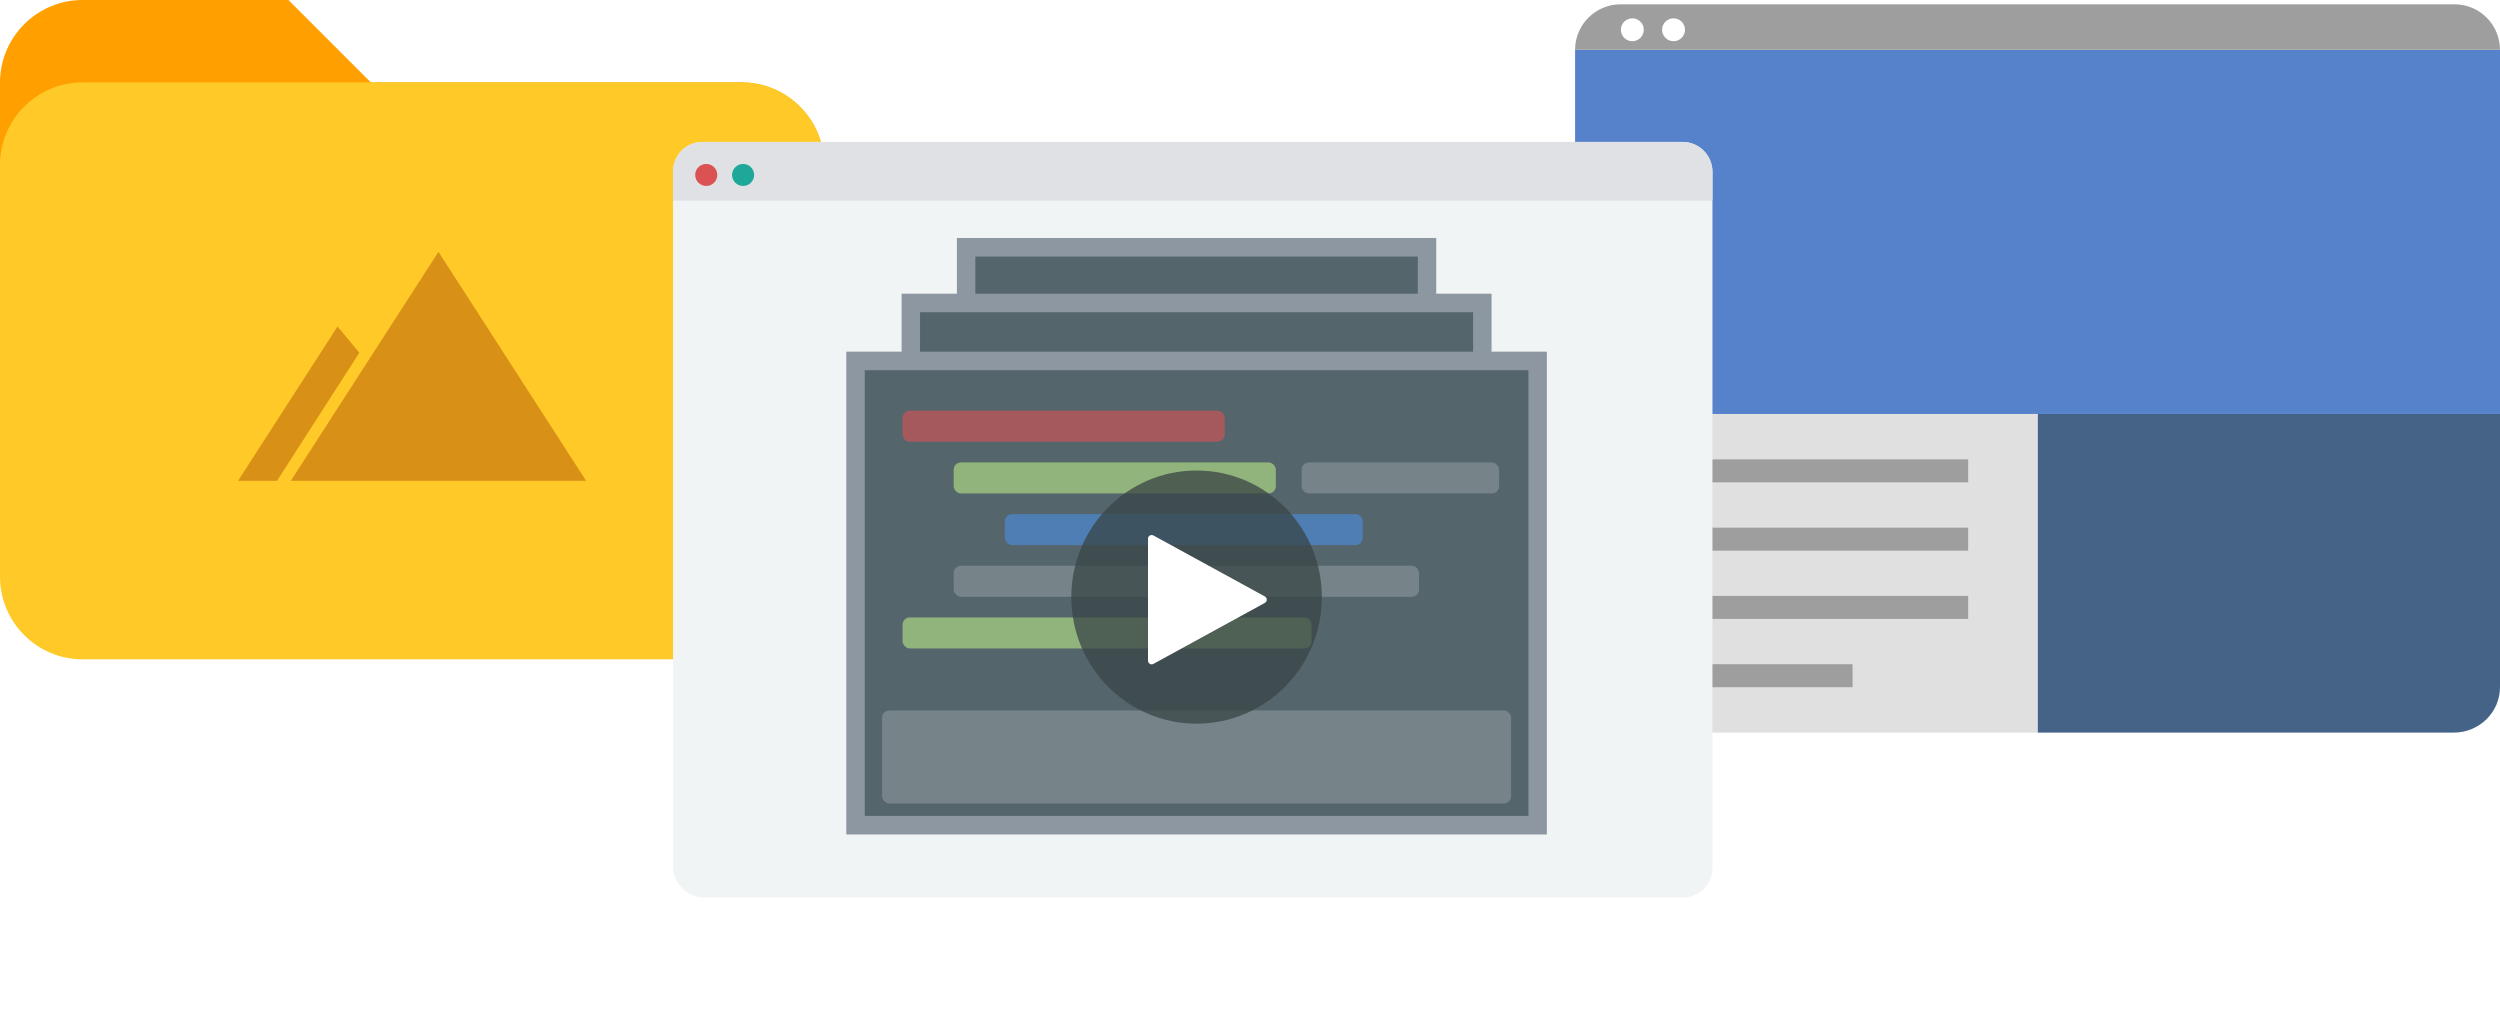 <?xml version="1.0" encoding="UTF-8"?>
<svg width="546px" height="226px" viewBox="0 0 546 226" version="1.1" xmlns="http://www.w3.org/2000/svg" xmlns:xlink="http://www.w3.org/1999/xlink">
    <!-- Generator: Sketch 47 (45396) - http://www.bohemiancoding.com/sketch -->
    <title>demo-header-image</title>
    <desc>Created with Sketch.</desc>
    <defs>
        <filter x="-20.3%" y="-26.7%" width="140.5%" height="155.8%" filterUnits="objectBoundingBox" id="filter-1">
            <feOffset dx="0" dy="2" in="SourceAlpha" result="shadowOffsetOuter1"></feOffset>
            <feGaussianBlur stdDeviation="15" in="shadowOffsetOuter1" result="shadowBlurOuter1"></feGaussianBlur>
            <feColorMatrix values="0 0 0 0 0   0 0 0 0 0   0 0 0 0 0  0 0 0 0.2 0" type="matrix" in="shadowBlurOuter1" result="shadowMatrixOuter1"></feColorMatrix>
            <feMerge>
                <feMergeNode in="shadowMatrixOuter1"></feMergeNode>
                <feMergeNode in="SourceGraphic"></feMergeNode>
            </feMerge>
        </filter>
    </defs>
    <g id="Home" stroke="none" stroke-width="1" fill="none" fill-rule="evenodd">
        <g id="Website---Demo-UI" transform="translate(-435, -259)">
            <g id="Demo-Header" transform="translate(0, 49)">
                <g id="demo-header-image" transform="translate(435, 210)">
                    <g id="icons8-google_sites" transform="translate(344, 0)">
                        <rect id="Rectangle-path" fill="#5682CB" fill-rule="nonzero" x="0" y="10.882" width="202" height="79.529"></rect>
                        <path d="M191.9,160 L101,160 L101,90.412 L202,90.412 L202,150.059 C202,155.551 197.48,160 191.9,160 Z" id="Shape" fill="#446386" fill-rule="nonzero"></path>
                        <path d="M101,160 L10.1,160 C4.52,160 0,155.551 0,150.059 L0,90.412 L101,90.412 L101,160 Z" id="Shape" fill="#E0E0E0" fill-rule="nonzero"></path>
                        <path d="M202,10.882 L0,10.882 L0,10.882 L0,10.882 C-6.723752e-16,5.392 4.451,0.941 9.941,0.941 L192.059,0.941 L192.059,0.941 C197.549,0.941 202,5.392 202,10.882 L202,10.882 Z" id="Shape" fill="#9E9E9E" fill-rule="nonzero"></path>
                        <circle id="Oval" fill="#FFFFFF" fill-rule="nonzero" cx="12.5" cy="6.5" r="2.5"></circle>
                        <circle id="Oval" fill="#FFFFFF" fill-rule="nonzero" cx="21.5" cy="6.5" r="2.5"></circle>
                        <path d="M15.15,102.838 L85.85,102.838" id="Shape" stroke="#9E9E9E" stroke-width="5.023"></path>
                        <path d="M15.15,117.75 L85.85,117.75" id="Shape" stroke="#9E9E9E" stroke-width="5.023"></path>
                        <path d="M15.15,132.662 L85.85,132.662" id="Shape" stroke="#9E9E9E" stroke-width="5.023"></path>
                        <path d="M15.15,147.574 L60.6,147.574" id="Shape" stroke="#9E9E9E" stroke-width="5.023"></path>
                    </g>
                    <g id="icons8-folder" fill-rule="nonzero">
                        <path d="M162,18 L81,18 L63,0 L18,0 C8.1,0 0,8.1 0,18 L0,54 L180,54 L180,36 C180,26.1 171.9,18 162,18 Z" id="Shape" fill="#FFA000"></path>
                        <path d="M162,18 L18,18 C8.1,18 0,26.1 0,36 L0,126 C0,135.9 8.1,144 18,144 L162,144 C171.9,144 180,135.9 180,126 L180,36 C180,26.1 171.9,18 162,18 Z" id="Shape" fill="#FFCA28"></path>
                    </g>
                    <g id="Logorevamp" transform="translate(52, 55)" fill="#D89016">
                        <polygon id="Triangle-2" points="43.758 0 76 50 11.515 50"></polygon>
                        <polygon id="Rectangle-2-Copy" points="21.715 16.304 26.485 22.033 8.499 50 0 50"></polygon>
                    </g>
                    <g id="Group-11" filter="url(#filter-1)" transform="translate(147, 29)">
                        <g id="Content">
                            <g id="Group-2">
                                <rect id="Rectangle-14" fill="#F0F4F4" x="0" y="0" width="227" height="165" rx="6.416"></rect>
                                <path d="M6.416,0 L220.584,0 L220.584,8.8817842e-16 C224.128,2.37302849e-16 227,2.872 227,6.416 L227,12.816 L0,12.816 L0,6.416 L8.8817842e-16,6.416 C4.54261372e-16,2.872 2.872,1.53905399e-15 6.416,8.8817842e-16 Z" id="Rectangle-14" fill="#DFE1E5"></path>
                                <ellipse id="Oval-3" fill="#DB5252" cx="7.245" cy="7.209" rx="2.415" ry="2.403"></ellipse>
                                <ellipse id="Oval-3" fill="#1EA899" cx="15.294" cy="7.209" rx="2.415" ry="2.403"></ellipse>
                            </g>
                        </g>
                        <g id="Group-3" transform="translate(18.216, 20.975)">
                            <g id="slope-content-icon-small" transform="translate(19.617, 0)">
                                <g id="slope-content-icon">
                                    <g>
                                        <g id="Group" transform="translate(24.158, 0)" fill-rule="nonzero">
                                            <rect id="Rectangle-path" fill="#55656C" x="2.013" y="2.028" width="100.658" height="24.333"></rect>
                                            <path d="M100.658,4.055 L100.658,24.333 L4.026,24.333 L4.026,4.055 L100.658,4.055 L100.658,4.055 Z M104.684,0 L0,0 L0,28.388 L104.684,28.388 L104.684,0 L104.684,0 Z" id="Shape" fill="#8C97A2"></path>
                                        </g>
                                        <g id="Group" transform="translate(12.079, 12.166)" fill-rule="nonzero">
                                            <rect id="Rectangle-path" fill="#55656C" x="2.013" y="2.028" width="124.816" height="24.333"></rect>
                                            <path d="M124.816,4.055 L124.816,24.333 L4.026,24.333 L4.026,4.055 L124.816,4.055 L124.816,4.055 Z M128.842,0 L0,0 L0,28.388 L128.842,28.388 L128.842,0 L128.842,0 Z" id="Shape" fill="#8C97A2"></path>
                                        </g>
                                        <g id="Group" transform="translate(0, 24.827)">
                                            <rect id="Rectangle-path" fill="#55656C" fill-rule="nonzero" x="2.013" y="2.028" width="148.974" height="101.387"></rect>
                                            <g id="Group-13" transform="translate(7.818, 12.907)">
                                                <rect id="Rectangle" fill-opacity="0.6" fill="#DB5252" x="4.467" y="0" width="70.358" height="6.771" rx="1.584"></rect>
                                                <rect id="Rectangle" fill="#B8E986" opacity="0.6" x="15.635" y="11.285" width="70.358" height="6.771" rx="1.584"></rect>
                                                <rect id="Rectangle" fill="#8C9A9E" opacity="0.6" x="91.628" y="11.285" width="43.133" height="6.771" rx="1.584"></rect>
                                                <rect id="Rectangle" fill="#90B47C" x="4.467" y="45.139" width="89.343" height="6.771" rx="1.584"></rect>
                                                <rect id="Rectangle-2" fill="#76848A" x="0" y="65.452" width="137.365" height="20.313" rx="1.584"></rect>
                                                <rect id="Rectangle" fill="#4A90E2" opacity="0.6" x="26.803" y="22.57" width="78.175" height="6.771" rx="1.584"></rect>
                                                <rect id="Rectangle" fill="#76848A" x="15.635" y="33.854" width="101.628" height="6.771" rx="1.584"></rect>
                                            </g>
                                            <path d="M148.974,4.055 L148.974,101.387 L4.026,101.387 L4.026,4.055 L148.974,4.055 L148.974,4.055 Z M153,0 L0,0 L0,105.443 L153,105.443 L153,0 L153,0 Z" id="Shape" fill="#8C97A2" fill-rule="nonzero"></path>
                                        </g>
                                        <g id="Group-14" transform="translate(49.139, 50.782)">
                                            <ellipse id="Oval-2" fill-opacity="0.753" fill="#394547" cx="27.361" cy="27.648" rx="27.361" ry="27.648"></ellipse>
                                            <path d="M16.752,14.878 L16.752,41.546 L16.752,41.546 C16.752,41.983 17.106,42.338 17.544,42.338 C17.677,42.338 17.807,42.305 17.924,42.241 L42.285,28.907 L42.285,28.907 C42.669,28.697 42.81,28.216 42.6,27.832 C42.527,27.699 42.418,27.59 42.285,27.517 L17.924,14.183 L17.924,14.183 C17.54,13.973 17.059,14.114 16.849,14.498 C16.785,14.614 16.752,14.745 16.752,14.878 Z" id="Shape" fill="#FFFFFF" fill-rule="nonzero"></path>
                                        </g>
                                    </g>
                                </g>
                            </g>
                        </g>
                    </g>
                </g>
            </g>
        </g>
    </g>
</svg>